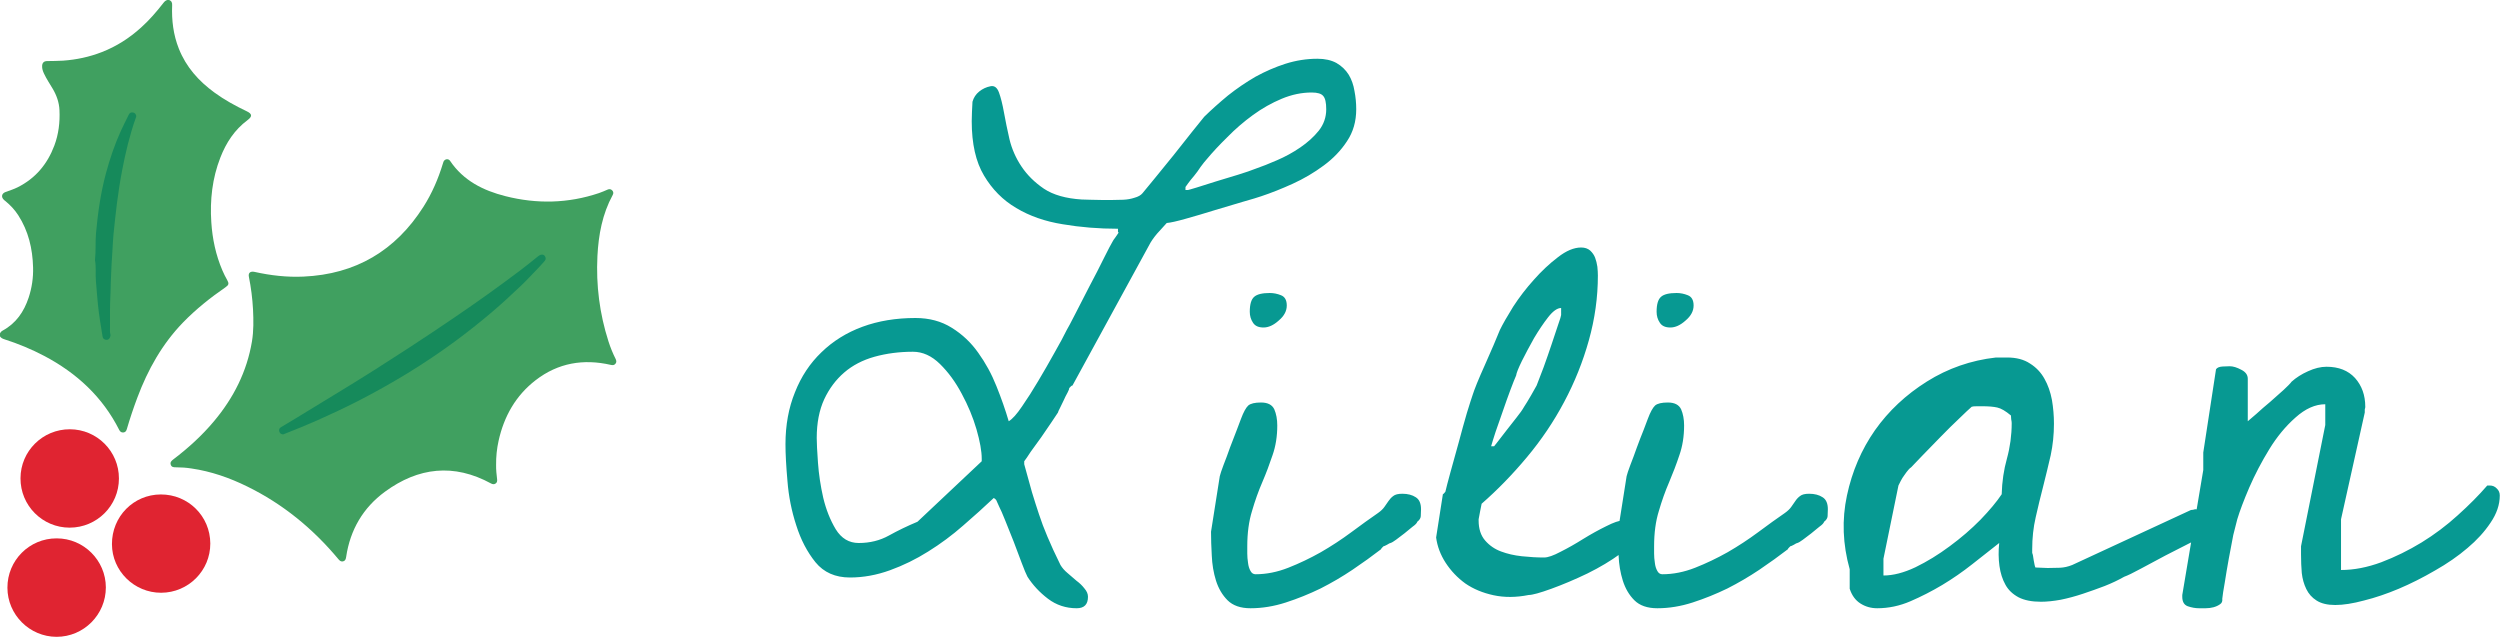 <?xml version="1.0" encoding="utf-8"?>
<svg viewBox="0 0 100 25.6" xmlns="http://www.w3.org/2000/svg">
  <path d="M 41.099 23.07 C 41.046 22.97 40.969 22.787 40.869 22.52 C 40.769 22.253 40.662 21.97 40.549 21.67 C 40.429 21.37 40.316 21.087 40.209 20.82 C 40.102 20.553 40.022 20.37 39.969 20.27 C 39.936 20.203 39.906 20.137 39.879 20.07 C 39.859 20.003 39.816 19.953 39.749 19.92 C 39.376 20.273 38.969 20.64 38.529 21.02 C 38.089 21.407 37.622 21.753 37.129 22.06 C 36.642 22.367 36.132 22.617 35.599 22.81 C 35.066 23.003 34.532 23.1 33.999 23.1 C 33.412 23.1 32.952 22.897 32.619 22.49 C 32.286 22.077 32.029 21.583 31.849 21.01 C 31.662 20.437 31.546 19.85 31.499 19.25 C 31.446 18.65 31.419 18.157 31.419 17.77 C 31.419 17.003 31.546 16.31 31.799 15.69 C 32.046 15.063 32.399 14.53 32.859 14.09 C 33.319 13.643 33.866 13.303 34.499 13.07 C 35.132 12.837 35.839 12.72 36.619 12.72 C 37.172 12.72 37.656 12.85 38.069 13.11 C 38.489 13.37 38.842 13.703 39.129 14.11 C 39.422 14.517 39.666 14.963 39.859 15.45 C 40.052 15.93 40.216 16.397 40.349 16.85 C 40.496 16.763 40.672 16.567 40.879 16.26 C 41.092 15.953 41.309 15.613 41.529 15.24 C 41.756 14.86 41.972 14.483 42.179 14.11 C 42.392 13.737 42.556 13.433 42.669 13.2 C 42.722 13.113 42.836 12.9 43.009 12.56 C 43.182 12.22 43.372 11.85 43.579 11.45 C 43.792 11.05 43.986 10.673 44.159 10.32 C 44.332 9.973 44.446 9.757 44.499 9.67 C 44.512 9.637 44.552 9.577 44.619 9.49 C 44.686 9.397 44.729 9.333 44.749 9.3 C 44.729 9.3 44.719 9.29 44.719 9.27 L 44.719 9.22 L 44.719 9.15 C 43.952 9.15 43.216 9.09 42.509 8.97 C 41.802 8.857 41.182 8.64 40.649 8.32 C 40.116 8.007 39.686 7.573 39.359 7.02 C 39.032 6.473 38.869 5.75 38.869 4.85 C 38.869 4.797 38.872 4.67 38.879 4.47 C 38.892 4.27 38.899 4.137 38.899 4.07 C 38.946 3.903 39.036 3.767 39.169 3.66 C 39.302 3.553 39.452 3.483 39.619 3.45 C 39.772 3.417 39.886 3.5 39.959 3.7 C 40.032 3.9 40.099 4.167 40.159 4.5 C 40.219 4.833 40.292 5.19 40.379 5.57 C 40.472 5.957 40.632 6.32 40.859 6.66 C 41.086 7 41.386 7.297 41.759 7.55 C 42.132 7.797 42.636 7.94 43.269 7.98 C 43.302 7.98 43.416 7.983 43.609 7.99 C 43.802 7.997 43.966 8 44.099 8 C 44.179 8 44.299 8 44.459 8 C 44.619 8 44.776 7.997 44.929 7.99 C 45.089 7.983 45.239 7.957 45.379 7.91 C 45.526 7.87 45.632 7.81 45.699 7.73 C 45.799 7.61 45.969 7.403 46.209 7.11 C 46.449 6.817 46.696 6.513 46.949 6.2 C 47.196 5.887 47.436 5.583 47.669 5.29 C 47.902 4.997 48.069 4.79 48.169 4.67 C 48.456 4.39 48.772 4.107 49.119 3.82 C 49.472 3.54 49.839 3.29 50.219 3.07 C 50.606 2.857 51.006 2.683 51.419 2.55 C 51.839 2.417 52.266 2.35 52.699 2.35 C 52.999 2.35 53.252 2.407 53.459 2.52 C 53.666 2.64 53.829 2.797 53.949 2.99 C 54.062 3.177 54.139 3.393 54.179 3.64 C 54.226 3.88 54.249 4.123 54.249 4.37 C 54.249 4.857 54.126 5.283 53.879 5.65 C 53.639 6.017 53.329 6.34 52.949 6.62 C 52.562 6.907 52.149 7.15 51.709 7.35 C 51.269 7.55 50.849 7.717 50.449 7.85 C 50.316 7.897 50.072 7.97 49.719 8.07 C 49.372 8.177 48.992 8.29 48.579 8.41 C 48.172 8.537 47.789 8.65 47.429 8.75 C 47.076 8.85 46.822 8.907 46.669 8.92 C 46.556 9.04 46.426 9.183 46.279 9.35 C 46.139 9.517 46.036 9.667 45.969 9.8 L 42.899 15.42 C 42.879 15.42 42.856 15.433 42.829 15.46 C 42.809 15.487 42.789 15.507 42.769 15.52 C 42.769 15.56 42.746 15.623 42.699 15.71 C 42.646 15.803 42.596 15.903 42.549 16.01 C 42.496 16.117 42.446 16.22 42.399 16.32 C 42.346 16.42 42.319 16.48 42.319 16.5 C 42.272 16.567 42.186 16.697 42.059 16.89 C 41.932 17.077 41.796 17.277 41.649 17.49 C 41.496 17.697 41.356 17.89 41.229 18.07 C 41.109 18.257 41.022 18.383 40.969 18.45 L 40.969 18.52 L 40.969 18.57 C 41.089 19.003 41.192 19.377 41.279 19.69 C 41.372 19.997 41.466 20.29 41.559 20.57 C 41.652 20.857 41.766 21.157 41.899 21.47 C 42.032 21.79 42.206 22.167 42.419 22.6 C 42.486 22.713 42.579 22.82 42.699 22.92 C 42.812 23.02 42.932 23.123 43.059 23.23 C 43.186 23.323 43.292 23.427 43.379 23.54 C 43.472 23.647 43.519 23.757 43.519 23.87 C 43.519 24.177 43.369 24.33 43.069 24.33 C 42.636 24.33 42.252 24.203 41.919 23.95 C 41.586 23.697 41.312 23.403 41.099 23.07 Z M 32.669 17.52 C 32.669 17.72 32.686 18.05 32.719 18.51 C 32.752 18.97 32.822 19.437 32.929 19.91 C 33.042 20.383 33.209 20.803 33.429 21.17 C 33.656 21.537 33.962 21.72 34.349 21.72 C 34.796 21.72 35.199 21.62 35.559 21.42 C 35.919 21.22 36.299 21.037 36.699 20.87 L 39.269 18.45 L 39.269 18.35 C 39.269 18.05 39.199 17.657 39.059 17.17 C 38.919 16.69 38.722 16.217 38.469 15.75 C 38.222 15.283 37.932 14.887 37.599 14.56 C 37.266 14.233 36.906 14.07 36.519 14.07 C 35.972 14.07 35.459 14.137 34.979 14.27 C 34.506 14.403 34.102 14.613 33.769 14.9 C 33.436 15.187 33.169 15.543 32.969 15.97 C 32.769 16.403 32.669 16.92 32.669 17.52 Z M 52.469 3.7 C 52.069 3.7 51.669 3.783 51.269 3.95 C 50.869 4.117 50.486 4.333 50.119 4.6 C 49.752 4.867 49.412 5.16 49.099 5.48 C 48.779 5.793 48.502 6.09 48.269 6.37 C 48.202 6.443 48.122 6.543 48.029 6.67 C 47.942 6.803 47.852 6.927 47.759 7.04 C 47.666 7.147 47.586 7.247 47.519 7.34 C 47.452 7.433 47.419 7.48 47.419 7.48 L 47.419 7.6 L 47.519 7.6 C 47.532 7.6 47.649 7.567 47.869 7.5 C 48.089 7.433 48.342 7.353 48.629 7.26 C 48.922 7.167 49.219 7.077 49.519 6.99 C 49.819 6.897 50.052 6.817 50.219 6.75 C 50.472 6.663 50.759 6.55 51.079 6.41 C 51.406 6.27 51.716 6.1 52.009 5.9 C 52.302 5.7 52.549 5.477 52.749 5.23 C 52.949 4.977 53.049 4.69 53.049 4.37 C 53.049 4.103 53.009 3.927 52.929 3.84 C 52.856 3.747 52.702 3.7 52.469 3.7 ZM 48.441 21.27 L 48.791 19.05 C 48.811 18.963 48.861 18.813 48.941 18.6 C 49.028 18.38 49.115 18.147 49.201 17.9 C 49.295 17.647 49.385 17.413 49.471 17.2 C 49.551 16.98 49.608 16.83 49.641 16.75 C 49.741 16.483 49.838 16.307 49.931 16.22 C 50.025 16.14 50.195 16.1 50.441 16.1 C 50.708 16.1 50.885 16.19 50.971 16.37 C 51.051 16.557 51.091 16.773 51.091 17.02 C 51.091 17.453 51.028 17.85 50.901 18.21 C 50.781 18.57 50.645 18.93 50.491 19.29 C 50.338 19.643 50.201 20.027 50.081 20.44 C 49.955 20.847 49.891 21.317 49.891 21.85 C 49.891 21.917 49.891 22.013 49.891 22.14 C 49.891 22.26 49.901 22.383 49.921 22.51 C 49.935 22.637 49.968 22.747 50.021 22.84 C 50.068 22.927 50.135 22.97 50.221 22.97 C 50.655 22.97 51.091 22.883 51.531 22.71 C 51.971 22.537 52.405 22.33 52.831 22.09 C 53.258 21.843 53.665 21.577 54.051 21.29 C 54.445 20.997 54.801 20.74 55.121 20.52 C 55.235 20.44 55.321 20.357 55.381 20.27 C 55.441 20.19 55.495 20.113 55.541 20.04 C 55.595 19.96 55.658 19.893 55.731 19.84 C 55.805 19.78 55.925 19.75 56.091 19.75 C 56.311 19.75 56.491 19.797 56.631 19.89 C 56.771 19.977 56.841 20.137 56.841 20.37 C 56.841 20.47 56.838 20.563 56.831 20.65 C 56.825 20.73 56.778 20.803 56.691 20.87 C 56.678 20.923 56.615 20.99 56.501 21.07 C 56.395 21.157 56.285 21.247 56.171 21.34 C 56.051 21.427 55.941 21.51 55.841 21.59 C 55.741 21.663 55.668 21.707 55.621 21.72 C 55.601 21.72 55.555 21.743 55.481 21.79 C 55.408 21.83 55.361 21.85 55.341 21.85 C 55.328 21.863 55.308 21.883 55.281 21.91 C 55.255 21.937 55.241 21.957 55.241 21.97 C 54.895 22.237 54.515 22.51 54.101 22.79 C 53.695 23.063 53.268 23.313 52.821 23.54 C 52.368 23.76 51.905 23.947 51.431 24.1 C 50.958 24.253 50.488 24.33 50.021 24.33 C 49.621 24.33 49.315 24.223 49.101 24.01 C 48.895 23.803 48.741 23.543 48.641 23.23 C 48.541 22.91 48.485 22.573 48.471 22.22 C 48.451 21.873 48.441 21.557 48.441 21.27 Z M 49.991 12.47 C 49.991 12.17 50.051 11.97 50.171 11.87 C 50.285 11.77 50.491 11.72 50.791 11.72 C 50.945 11.72 51.095 11.75 51.241 11.81 C 51.395 11.87 51.471 12.007 51.471 12.22 C 51.471 12.44 51.365 12.64 51.151 12.82 C 50.945 13.007 50.741 13.1 50.541 13.1 C 50.341 13.1 50.201 13.037 50.121 12.91 C 50.035 12.783 49.991 12.637 49.991 12.47 ZM 57.445 21.5 L 57.715 19.77 C 57.715 19.77 57.728 19.76 57.755 19.74 C 57.782 19.713 57.802 19.69 57.815 19.67 C 57.848 19.523 57.915 19.267 58.015 18.9 C 58.115 18.533 58.225 18.137 58.345 17.71 C 58.458 17.283 58.568 16.887 58.675 16.52 C 58.788 16.153 58.868 15.903 58.915 15.77 C 58.935 15.703 58.988 15.56 59.075 15.34 C 59.168 15.113 59.275 14.867 59.395 14.6 C 59.508 14.333 59.625 14.067 59.745 13.8 C 59.858 13.533 59.942 13.333 59.995 13.2 C 60.108 12.967 60.285 12.657 60.525 12.27 C 60.772 11.89 61.048 11.53 61.355 11.19 C 61.662 10.843 61.982 10.543 62.315 10.29 C 62.648 10.03 62.958 9.9 63.245 9.9 C 63.392 9.9 63.512 9.94 63.605 10.02 C 63.698 10.107 63.765 10.203 63.805 10.31 C 63.845 10.417 63.875 10.537 63.895 10.67 C 63.908 10.803 63.915 10.92 63.915 11.02 C 63.915 11.887 63.795 12.75 63.555 13.61 C 63.315 14.47 62.985 15.293 62.565 16.08 C 62.152 16.86 61.655 17.597 61.075 18.29 C 60.502 18.977 59.898 19.597 59.265 20.15 C 59.252 20.197 59.232 20.297 59.205 20.45 C 59.178 20.597 59.158 20.703 59.145 20.77 L 59.145 20.82 C 59.145 21.153 59.232 21.42 59.405 21.62 C 59.578 21.82 59.792 21.967 60.045 22.06 C 60.292 22.153 60.568 22.217 60.875 22.25 C 61.182 22.283 61.478 22.3 61.765 22.3 C 61.918 22.3 62.138 22.223 62.425 22.07 C 62.718 21.923 63.018 21.753 63.325 21.56 C 63.638 21.367 63.945 21.197 64.245 21.05 C 64.545 20.897 64.768 20.82 64.915 20.82 C 65.068 20.82 65.185 20.87 65.265 20.97 C 65.345 21.07 65.385 21.197 65.385 21.35 C 65.385 21.597 65.195 21.863 64.815 22.15 C 64.435 22.43 63.995 22.693 63.495 22.94 C 62.995 23.18 62.515 23.383 62.055 23.55 C 61.595 23.717 61.292 23.8 61.145 23.8 C 60.645 23.9 60.178 23.903 59.745 23.81 C 59.312 23.717 58.935 23.56 58.615 23.34 C 58.302 23.113 58.038 22.837 57.825 22.51 C 57.618 22.19 57.492 21.853 57.445 21.5 Z M 62.445 12.6 L 62.445 12.32 C 62.292 12.32 62.118 12.443 61.925 12.69 C 61.738 12.93 61.552 13.207 61.365 13.52 C 61.185 13.84 61.022 14.147 60.875 14.44 C 60.735 14.727 60.658 14.92 60.645 15.02 C 60.592 15.14 60.515 15.333 60.415 15.6 C 60.315 15.867 60.215 16.147 60.115 16.44 C 60.015 16.727 59.918 17.003 59.825 17.27 C 59.738 17.537 59.678 17.73 59.645 17.85 L 59.765 17.85 C 59.765 17.85 59.815 17.787 59.915 17.66 C 60.015 17.533 60.128 17.387 60.255 17.22 C 60.382 17.053 60.515 16.883 60.655 16.71 C 60.795 16.537 60.898 16.39 60.965 16.27 C 61.032 16.17 61.125 16.017 61.245 15.81 C 61.358 15.603 61.432 15.473 61.465 15.42 C 61.532 15.24 61.625 14.997 61.745 14.69 C 61.858 14.377 61.965 14.07 62.065 13.77 C 62.165 13.47 62.252 13.21 62.325 12.99 C 62.405 12.763 62.445 12.633 62.445 12.6 ZM 64.714 21.27 L 65.064 19.05 C 65.084 18.963 65.134 18.813 65.214 18.6 C 65.301 18.38 65.387 18.147 65.474 17.9 C 65.567 17.647 65.657 17.413 65.744 17.2 C 65.824 16.98 65.881 16.83 65.914 16.75 C 66.014 16.483 66.111 16.307 66.204 16.22 C 66.297 16.14 66.467 16.1 66.714 16.1 C 66.981 16.1 67.157 16.19 67.244 16.37 C 67.324 16.557 67.364 16.773 67.364 17.02 C 67.364 17.453 67.301 17.85 67.174 18.21 C 67.054 18.57 66.917 18.93 66.764 19.29 C 66.611 19.643 66.474 20.027 66.354 20.44 C 66.227 20.847 66.164 21.317 66.164 21.85 C 66.164 21.917 66.164 22.013 66.164 22.14 C 66.164 22.26 66.174 22.383 66.194 22.51 C 66.207 22.637 66.241 22.747 66.294 22.84 C 66.341 22.927 66.407 22.97 66.494 22.97 C 66.927 22.97 67.364 22.883 67.804 22.71 C 68.244 22.537 68.677 22.33 69.104 22.09 C 69.531 21.843 69.937 21.577 70.324 21.29 C 70.717 20.997 71.074 20.74 71.394 20.52 C 71.507 20.44 71.594 20.357 71.654 20.27 C 71.714 20.19 71.767 20.113 71.814 20.04 C 71.867 19.96 71.931 19.893 72.004 19.84 C 72.077 19.78 72.197 19.75 72.364 19.75 C 72.584 19.75 72.764 19.797 72.904 19.89 C 73.044 19.977 73.114 20.137 73.114 20.37 C 73.114 20.47 73.111 20.563 73.104 20.65 C 73.097 20.73 73.051 20.803 72.964 20.87 C 72.951 20.923 72.887 20.99 72.774 21.07 C 72.667 21.157 72.557 21.247 72.444 21.34 C 72.324 21.427 72.214 21.51 72.114 21.59 C 72.014 21.663 71.941 21.707 71.894 21.72 C 71.874 21.72 71.827 21.743 71.754 21.79 C 71.681 21.83 71.634 21.85 71.614 21.85 C 71.601 21.863 71.581 21.883 71.554 21.91 C 71.527 21.937 71.514 21.957 71.514 21.97 C 71.167 22.237 70.787 22.51 70.374 22.79 C 69.967 23.063 69.541 23.313 69.094 23.54 C 68.641 23.76 68.177 23.947 67.704 24.1 C 67.231 24.253 66.761 24.33 66.294 24.33 C 65.894 24.33 65.587 24.223 65.374 24.01 C 65.167 23.803 65.014 23.543 64.914 23.23 C 64.814 22.91 64.757 22.573 64.744 22.22 C 64.724 21.873 64.714 21.557 64.714 21.27 Z M 66.264 12.47 C 66.264 12.17 66.324 11.97 66.444 11.87 C 66.557 11.77 66.764 11.72 67.064 11.72 C 67.217 11.72 67.367 11.75 67.514 11.81 C 67.667 11.87 67.744 12.007 67.744 12.22 C 67.744 12.44 67.637 12.64 67.424 12.82 C 67.217 13.007 67.014 13.1 66.814 13.1 C 66.614 13.1 66.474 13.037 66.394 12.91 C 66.307 12.783 66.264 12.637 66.264 12.47 ZM 73.988 23.55 C 73.988 23.497 73.988 23.37 73.988 23.17 C 73.988 22.97 73.988 22.837 73.988 22.77 C 73.708 21.77 73.671 20.787 73.878 19.82 C 74.084 18.853 74.458 17.983 74.998 17.21 C 75.544 16.437 76.238 15.787 77.078 15.26 C 77.918 14.733 78.838 14.413 79.838 14.3 L 80.288 14.3 C 80.654 14.3 80.958 14.38 81.198 14.54 C 81.444 14.693 81.638 14.897 81.778 15.15 C 81.918 15.397 82.018 15.68 82.078 16 C 82.131 16.313 82.158 16.63 82.158 16.95 C 82.158 17.383 82.114 17.803 82.028 18.21 C 81.934 18.617 81.834 19.03 81.728 19.45 C 81.621 19.863 81.521 20.277 81.428 20.69 C 81.334 21.097 81.288 21.523 81.288 21.97 L 81.288 22.12 C 81.308 22.153 81.328 22.25 81.348 22.41 C 81.374 22.57 81.398 22.667 81.418 22.7 C 81.451 22.7 81.531 22.703 81.658 22.71 C 81.798 22.717 81.881 22.72 81.908 22.72 C 82.074 22.72 82.238 22.717 82.398 22.71 C 82.558 22.703 82.721 22.667 82.888 22.6 L 87.638 20.4 C 87.658 20.4 87.688 20.397 87.728 20.39 C 87.768 20.377 87.798 20.37 87.818 20.37 C 87.984 20.37 88.121 20.42 88.228 20.52 C 88.334 20.62 88.388 20.753 88.388 20.92 C 88.388 21.007 88.384 21.087 88.378 21.16 C 88.371 21.233 88.324 21.303 88.238 21.37 C 88.124 21.457 87.911 21.573 87.598 21.72 C 87.291 21.873 86.964 22.04 86.618 22.22 C 86.264 22.407 85.934 22.583 85.628 22.75 C 85.321 22.917 85.101 23.023 84.968 23.07 C 84.734 23.203 84.474 23.327 84.188 23.44 C 83.908 23.547 83.618 23.65 83.318 23.75 C 83.018 23.85 82.721 23.93 82.428 23.99 C 82.134 24.043 81.871 24.07 81.638 24.07 C 81.271 24.07 80.971 24.01 80.738 23.89 C 80.504 23.763 80.331 23.597 80.218 23.39 C 80.098 23.177 80.018 22.927 79.978 22.64 C 79.938 22.347 79.934 22.04 79.968 21.72 C 79.634 21.987 79.274 22.27 78.888 22.57 C 78.508 22.87 78.108 23.147 77.688 23.4 C 77.274 23.647 76.851 23.863 76.418 24.05 C 75.984 24.237 75.541 24.33 75.088 24.33 C 74.841 24.33 74.618 24.267 74.418 24.14 C 74.218 24.013 74.074 23.817 73.988 23.55 Z M 75.338 22.35 L 75.338 23.02 C 75.724 23.02 76.151 22.91 76.618 22.69 C 77.084 22.463 77.541 22.183 77.988 21.85 C 78.441 21.517 78.851 21.163 79.218 20.79 C 79.584 20.41 79.868 20.07 80.068 19.77 C 80.081 19.27 80.151 18.793 80.278 18.34 C 80.404 17.88 80.468 17.407 80.468 16.92 C 80.468 16.887 80.461 16.837 80.448 16.77 C 80.441 16.703 80.438 16.653 80.438 16.62 C 80.224 16.44 80.041 16.333 79.888 16.3 C 79.741 16.267 79.541 16.25 79.288 16.25 C 79.254 16.25 79.184 16.25 79.078 16.25 C 78.971 16.25 78.901 16.257 78.868 16.27 C 78.768 16.357 78.601 16.513 78.368 16.74 C 78.134 16.96 77.888 17.203 77.628 17.47 C 77.368 17.737 77.124 17.987 76.898 18.22 C 76.678 18.453 76.524 18.613 76.438 18.7 C 76.424 18.7 76.391 18.73 76.338 18.79 C 76.291 18.843 76.238 18.913 76.178 19 C 76.118 19.08 76.068 19.16 76.028 19.24 C 75.988 19.313 75.958 19.373 75.938 19.42 L 75.338 22.35 ZM 87.291 23.87 L 87.291 23.8 L 88.131 18.8 L 88.131 18.1 L 88.641 14.77 C 88.687 14.703 88.777 14.667 88.911 14.66 C 89.044 14.653 89.137 14.65 89.191 14.65 C 89.324 14.65 89.477 14.697 89.651 14.79 C 89.824 14.877 89.911 14.997 89.911 15.15 L 89.911 16.85 C 89.977 16.797 90.094 16.697 90.261 16.55 C 90.427 16.397 90.607 16.24 90.801 16.08 C 90.994 15.913 91.174 15.753 91.341 15.6 C 91.507 15.447 91.614 15.337 91.661 15.27 C 91.847 15.103 92.067 14.963 92.321 14.85 C 92.581 14.73 92.827 14.67 93.061 14.67 C 93.547 14.67 93.927 14.82 94.201 15.12 C 94.474 15.427 94.611 15.81 94.611 16.27 C 94.611 16.303 94.607 16.327 94.601 16.34 C 94.594 16.347 94.591 16.367 94.591 16.4 L 94.591 16.5 L 93.641 20.77 L 93.641 22.8 C 94.154 22.8 94.691 22.697 95.251 22.49 C 95.811 22.277 96.347 22.013 96.861 21.7 C 97.381 21.38 97.864 21.017 98.311 20.61 C 98.764 20.203 99.157 19.807 99.491 19.42 L 99.591 19.42 C 99.704 19.42 99.797 19.46 99.871 19.54 C 99.951 19.613 99.991 19.707 99.991 19.82 C 99.991 20.187 99.867 20.55 99.621 20.91 C 99.381 21.27 99.074 21.607 98.701 21.92 C 98.327 22.24 97.894 22.54 97.401 22.82 C 96.907 23.107 96.424 23.35 95.951 23.55 C 95.477 23.75 95.014 23.907 94.561 24.02 C 94.114 24.14 93.731 24.2 93.411 24.2 C 93.097 24.2 92.847 24.14 92.661 24.02 C 92.481 23.907 92.344 23.753 92.251 23.56 C 92.157 23.367 92.097 23.153 92.071 22.92 C 92.051 22.687 92.041 22.437 92.041 22.17 L 92.041 21.85 L 93.011 17 L 93.011 16.17 C 92.611 16.17 92.214 16.347 91.821 16.7 C 91.427 17.047 91.077 17.47 90.771 17.97 C 90.464 18.47 90.197 18.98 89.971 19.5 C 89.751 20.013 89.591 20.437 89.491 20.77 C 89.457 20.89 89.404 21.1 89.331 21.4 C 89.271 21.7 89.211 22.017 89.151 22.35 C 89.091 22.683 89.037 23 88.991 23.3 C 88.937 23.6 88.904 23.817 88.891 23.95 C 88.904 24.05 88.874 24.123 88.801 24.17 C 88.727 24.223 88.641 24.263 88.541 24.29 C 88.441 24.317 88.334 24.33 88.221 24.33 C 88.114 24.33 88.027 24.33 87.961 24.33 C 87.814 24.33 87.664 24.303 87.511 24.25 C 87.364 24.197 87.291 24.07 87.291 23.87 Z" transform="matrix(1, 0, 0, 1, 0, 0)" style="fill: rgb(7, 153, 146); stroke: rgb(7, 153, 146); stroke-width: 0px; white-space: pre; vector-effect: non-scaling-stroke;"/>
  <path class="holly-leaf" d="M 6.767 0 C 6.865 0.039 6.891 0.111 6.886 0.212 C 6.862 0.808 6.932 1.39 7.154 1.948 C 7.444 2.68 7.946 3.241 8.575 3.7 C 8.977 3.994 9.412 4.233 9.862 4.447 C 10.091 4.555 10.101 4.656 9.9 4.806 C 9.383 5.191 9.047 5.707 8.816 6.298 C 8.49 7.131 8.394 7.998 8.452 8.885 C 8.495 9.552 8.631 10.197 8.894 10.813 C 8.951 10.947 9.017 11.078 9.089 11.205 C 9.166 11.34 9.152 11.4 9.025 11.487 C 8.414 11.908 7.838 12.367 7.32 12.9 C 6.485 13.763 5.913 14.787 5.495 15.902 C 5.339 16.318 5.198 16.739 5.073 17.165 C 5.052 17.237 5.017 17.292 4.935 17.299 C 4.854 17.306 4.805 17.267 4.769 17.198 C 4.102 15.874 3.067 14.922 1.77 14.237 C 1.26 13.969 0.726 13.747 0.177 13.572 C 0.105 13.549 0.042 13.52 0 13.455 L 0 13.336 C 0.023 13.288 0.06 13.248 0.107 13.223 C 0.642 12.933 0.958 12.47 1.146 11.905 C 1.275 11.514 1.336 11.103 1.323 10.692 C 1.303 9.948 1.138 9.24 0.727 8.605 C 0.589 8.392 0.416 8.208 0.221 8.047 C 0.203 8.032 0.183 8.019 0.167 8.004 C 0.035 7.889 0.06 7.739 0.223 7.68 C 0.385 7.62 0.55 7.57 0.705 7.492 C 1.42 7.134 1.894 6.566 2.173 5.825 C 2.345 5.368 2.401 4.892 2.379 4.408 C 2.366 4.098 2.264 3.811 2.105 3.544 C 1.988 3.348 1.861 3.157 1.763 2.95 C 1.715 2.85 1.679 2.748 1.685 2.635 C 1.691 2.512 1.755 2.447 1.879 2.443 C 2.094 2.437 2.309 2.442 2.524 2.426 C 3.058 2.388 3.574 2.278 4.072 2.084 C 4.657 1.857 5.174 1.525 5.64 1.104 C 5.973 0.805 6.262 0.471 6.535 0.119 C 6.576 0.066 6.62 0.02 6.688 0.001 Z" style="fill: rgb(64, 160, 96);"/>
  <path class="holly-leaf" d="M 19.844 18.601 C 19.84 18.779 19.861 18.98 19.885 19.181 C 19.893 19.249 19.879 19.307 19.818 19.345 C 19.756 19.383 19.699 19.37 19.64 19.338 C 18.154 18.529 16.734 18.69 15.399 19.668 C 14.524 20.309 14.008 21.191 13.847 22.271 C 13.835 22.348 13.823 22.424 13.732 22.451 C 13.638 22.479 13.584 22.425 13.531 22.361 C 12.515 21.143 11.314 20.158 9.886 19.458 C 9.18 19.112 8.446 18.854 7.664 18.74 C 7.458 18.707 7.25 18.692 7.04 18.692 C 6.949 18.693 6.862 18.69 6.829 18.586 C 6.797 18.483 6.866 18.428 6.936 18.373 C 7.532 17.92 8.083 17.419 8.564 16.844 C 9.344 15.913 9.876 14.863 10.078 13.659 C 10.148 13.237 10.142 12.807 10.121 12.379 C 10.097 11.939 10.042 11.501 9.955 11.069 C 9.924 10.914 10.015 10.839 10.183 10.876 C 10.826 11.019 11.478 11.094 12.138 11.064 C 14.223 10.971 15.82 10.029 16.938 8.271 C 17.279 7.735 17.529 7.154 17.715 6.545 C 17.731 6.495 17.74 6.442 17.786 6.406 C 17.855 6.35 17.952 6.358 18.004 6.436 C 18.537 7.227 19.327 7.621 20.216 7.846 C 21.471 8.165 22.722 8.139 23.957 7.724 C 24.076 7.684 24.192 7.632 24.307 7.583 C 24.376 7.553 24.436 7.562 24.488 7.615 C 24.54 7.669 24.545 7.734 24.509 7.798 C 24.093 8.561 23.941 9.39 23.897 10.245 C 23.839 11.409 23.983 12.547 24.339 13.657 C 24.416 13.897 24.511 14.131 24.624 14.356 C 24.657 14.425 24.67 14.487 24.618 14.55 C 24.567 14.613 24.504 14.613 24.43 14.595 C 23.337 14.345 22.326 14.514 21.429 15.205 C 20.629 15.821 20.161 16.653 19.944 17.629 C 19.873 17.948 19.84 18.274 19.844 18.601 Z" style="fill: rgb(64, 160, 96);"/>
  <path class="holly-balls" d="M 2.787 21.106 C 1.698 21.107 0.814 20.221 0.82 19.13 C 0.823 18.044 1.708 17.168 2.795 17.171 C 3.881 17.173 4.76 18.055 4.757 19.141 C 4.757 20.226 3.876 21.105 2.787 21.106 Z" style="fill: rgb(224, 36, 49);"/>
  <path class="holly-balls" d="M 2.267 21.535 C 3.347 21.533 4.231 22.414 4.234 23.494 C 4.236 24.584 3.35 25.474 2.263 25.473 C 1.182 25.471 0.299 24.588 0.297 23.51 C 0.292 22.418 1.175 21.531 2.267 21.535 Z" style="fill: rgb(224, 36, 49);"/>
  <path class="holly-balls" d="M 8.412 21.739 C 8.416 22.823 7.535 23.707 6.447 23.71 C 5.369 23.713 4.481 22.838 4.478 21.767 C 4.474 20.662 5.34 19.782 6.43 19.778 C 7.527 19.774 8.408 20.647 8.412 21.739 Z" style="fill: rgb(224, 36, 49);"/>
  <path class="holly-leaf-center" d="M 3.799 10.408 C 3.84 10.03 3.809 9.676 3.841 9.322 C 3.914 8.514 4.028 7.713 4.239 6.927 C 4.396 6.348 4.587 5.783 4.834 5.237 C 4.934 5.016 5.046 4.802 5.152 4.584 C 5.188 4.511 5.246 4.485 5.324 4.5 C 5.394 4.512 5.43 4.559 5.447 4.626 C 5.456 4.662 5.44 4.691 5.429 4.721 C 5.187 5.408 5.018 6.114 4.883 6.828 C 4.798 7.267 4.733 7.711 4.675 8.155 C 4.623 8.56 4.583 8.966 4.54 9.372 C 4.518 9.585 4.513 9.8 4.498 10.013 C 4.465 10.432 4.449 10.851 4.433 11.271 C 4.426 11.444 4.428 11.62 4.417 11.795 C 4.395 12.228 4.399 12.662 4.4 13.096 C 4.4 13.189 4.391 13.281 4.415 13.373 C 4.427 13.414 4.416 13.456 4.399 13.498 C 4.368 13.569 4.317 13.601 4.242 13.593 C 4.162 13.584 4.115 13.536 4.102 13.459 C 4.032 13.034 3.961 12.609 3.917 12.179 C 3.886 11.865 3.863 11.549 3.836 11.234 C 3.812 10.95 3.852 10.665 3.799 10.408 Z" style="fill: rgb(22, 138, 91);"/>
  <path class="holly-leaf-center" d="M 11.328 17.376 C 11.249 17.371 11.197 17.338 11.175 17.271 C 11.152 17.199 11.162 17.134 11.235 17.091 C 11.434 16.972 11.633 16.854 11.83 16.733 C 12.455 16.353 13.078 15.972 13.702 15.591 C 14.597 15.046 15.482 14.483 16.359 13.911 C 16.972 13.511 17.58 13.106 18.184 12.694 C 19.083 12.084 19.967 11.452 20.835 10.796 C 21.069 10.619 21.297 10.433 21.526 10.249 C 21.659 10.144 21.783 10.167 21.823 10.306 C 21.841 10.374 21.803 10.421 21.764 10.465 C 21.676 10.567 21.582 10.666 21.489 10.764 C 21.27 10.989 21.058 11.223 20.829 11.439 C 20.448 11.801 20.063 12.157 19.661 12.498 C 19.185 12.902 18.696 13.289 18.194 13.659 C 17.586 14.106 16.961 14.526 16.318 14.92 C 15.665 15.319 14.999 15.693 14.318 16.042 C 13.787 16.313 13.248 16.565 12.704 16.808 C 12.272 17.001 11.833 17.176 11.392 17.351 C 11.369 17.361 11.344 17.37 11.328 17.376 Z" style="fill: rgb(22, 138, 91);"/>
</svg>